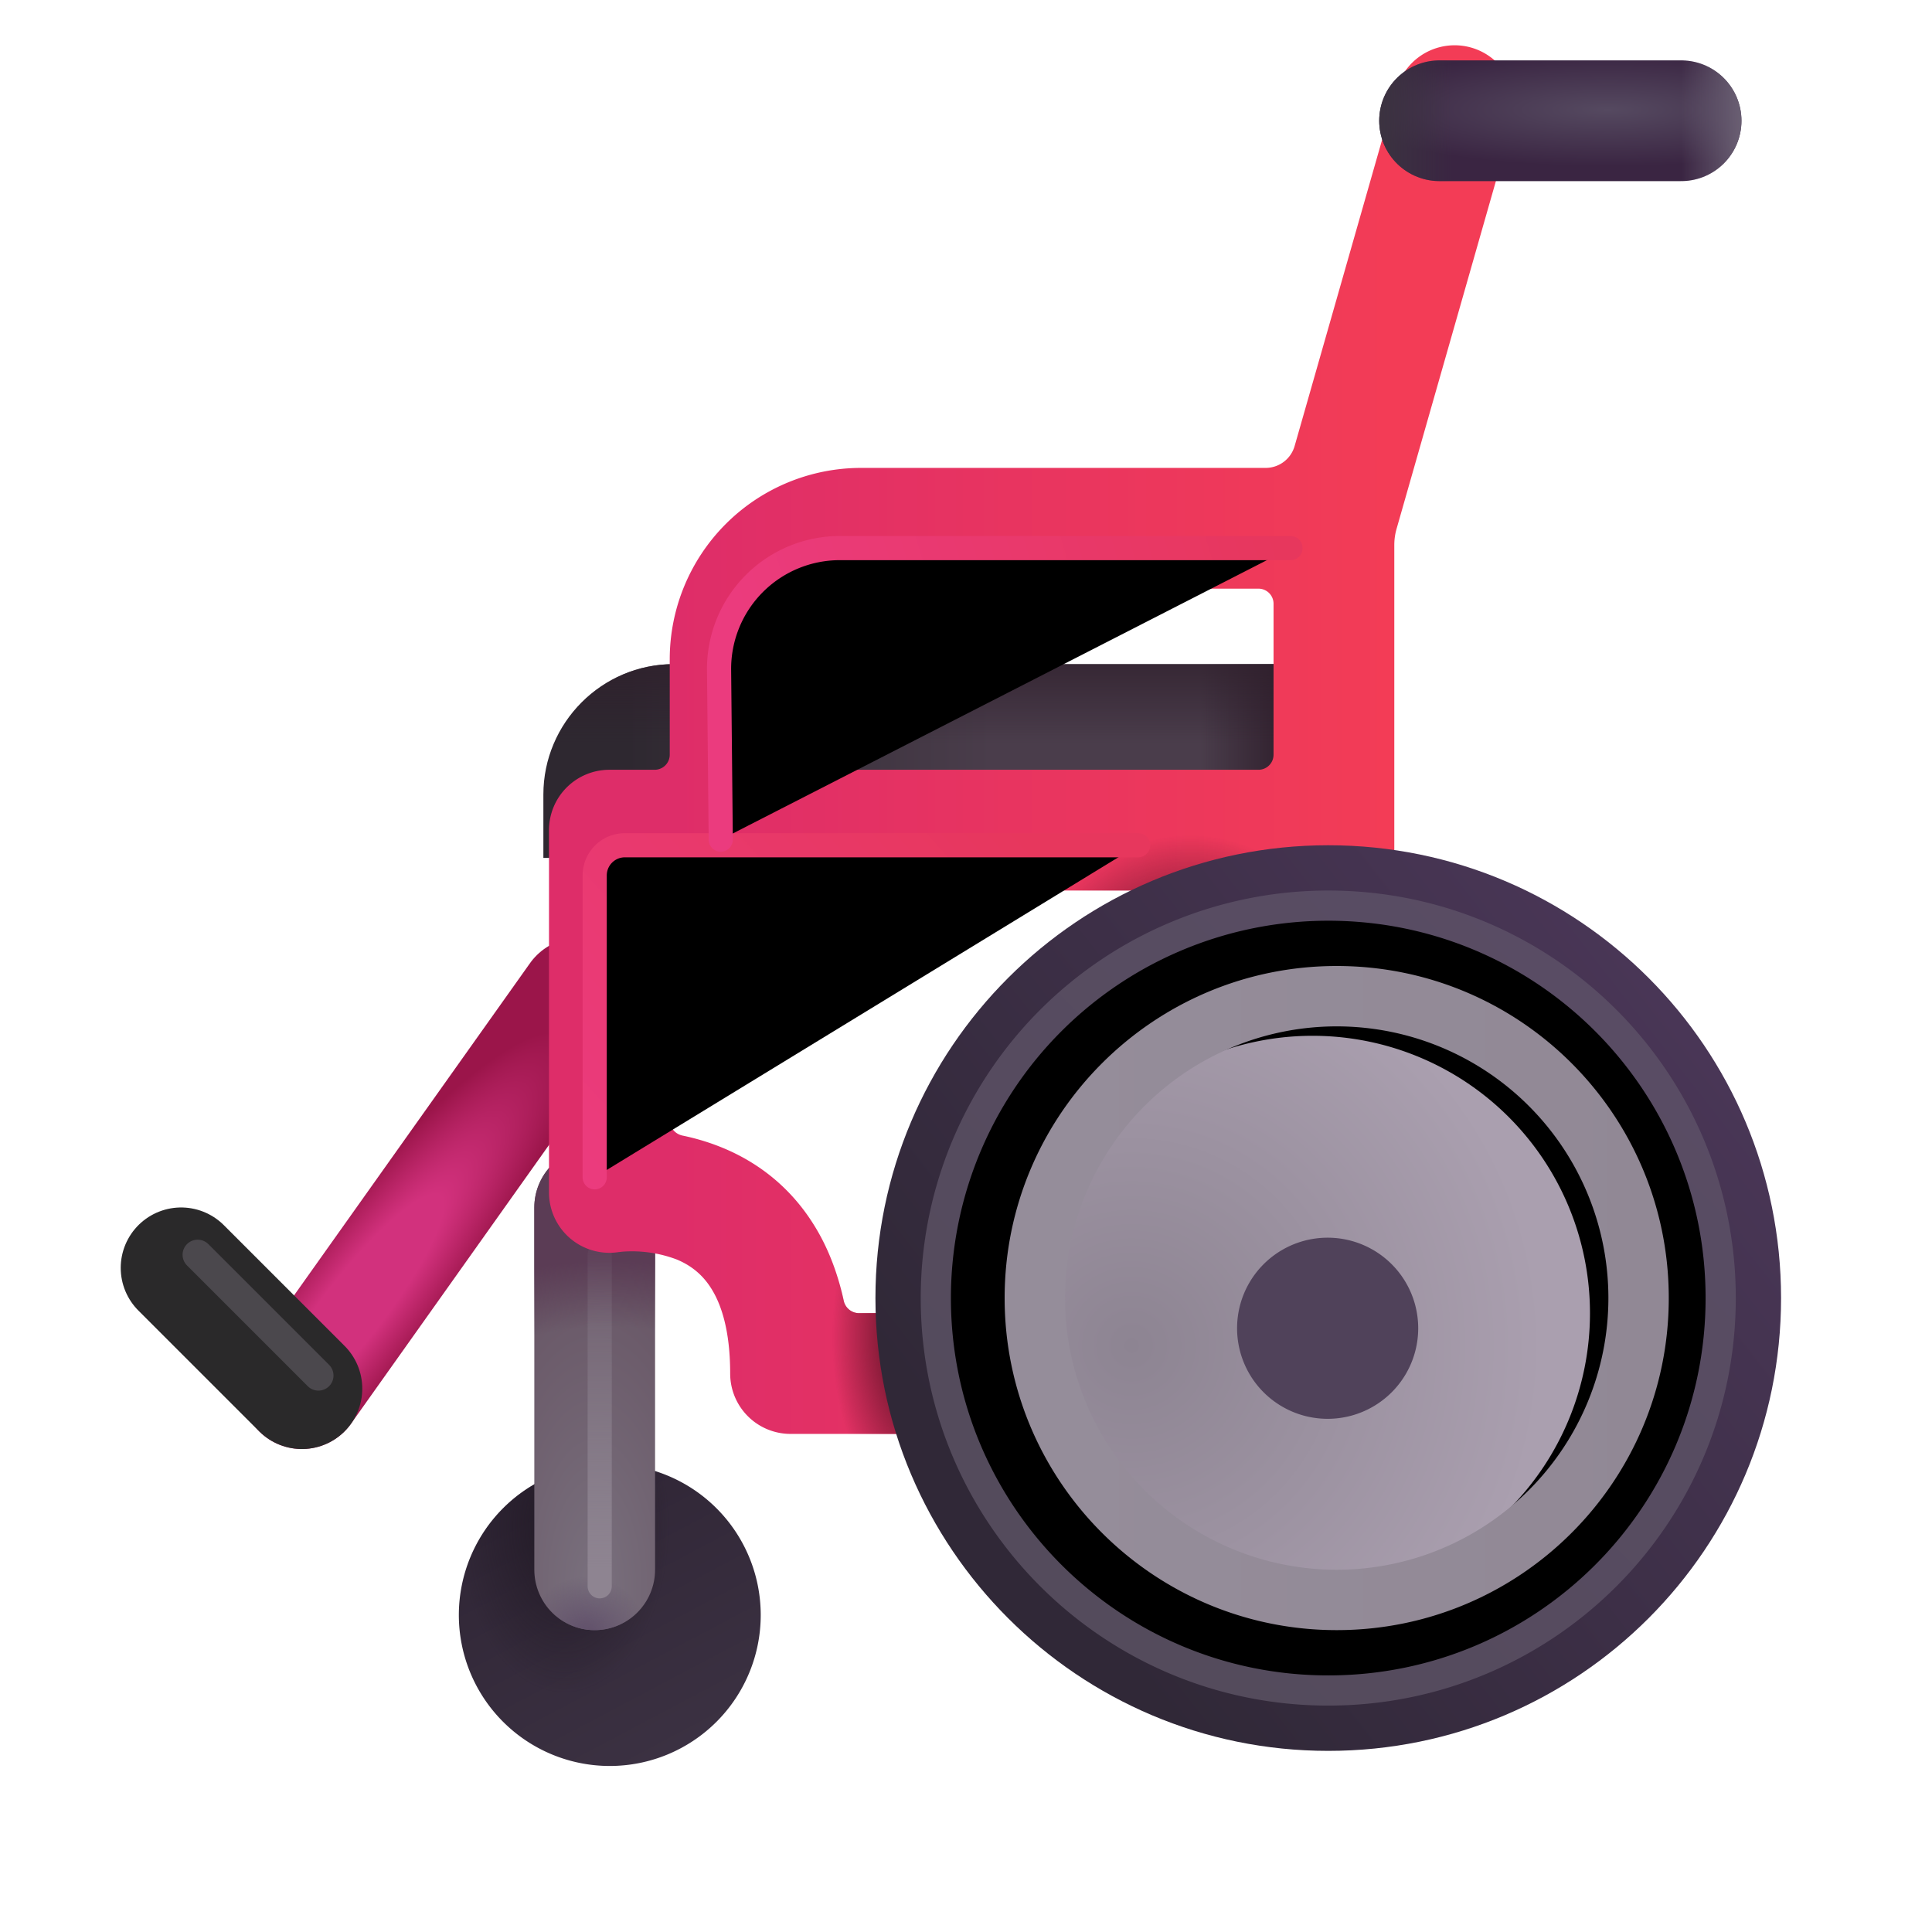 <svg width="100%" height="100%" viewBox="0 0 32 32" xmlns="http://www.w3.org/2000/svg"><g filter="url(#a)"><path fill="url(#b)" d="M9.85 29a2.5 2.5 0 1 0 0-5 2.5 2.5 0 0 0 0 5"/><path fill="url(#c)" d="M9.85 29a2.5 2.5 0 1 0 0-5 2.5 2.5 0 0 0 0 5"/></g><path stroke="url(#d)" stroke-linecap="round" stroke-linejoin="round" stroke-miterlimit="10" stroke-width="2" d="M9.85 20v6"/><path stroke="url(#e)" stroke-linecap="round" stroke-linejoin="round" stroke-miterlimit="10" stroke-width="2" d="M9.85 20v6"/><path stroke="url(#f)" stroke-linecap="round" stroke-linejoin="round" stroke-miterlimit="10" stroke-width="2" d="M9.85 20v6"/><g filter="url(#g)"><path stroke="url(#h)" stroke-linecap="round" stroke-width=".4" d="M9.933 26.274v-5.49"/></g><path stroke="url(#i)" stroke-linecap="round" stroke-linejoin="round" stroke-miterlimit="10" stroke-width="2" d="M9.594 16.532 5 23"/><path fill="url(#j)" d="M21.96 14.21H9v-1.05c0-1.19.97-2.16 2.16-2.16h10.8z"/><path fill="url(#k)" d="M21.96 14.21H9v-1.05c0-1.19.97-2.16 2.16-2.16h10.8z"/><path fill="url(#l)" d="M21.96 14.21H9v-1.05c0-1.19.97-2.16 2.16-2.16h10.8z"/><g fill-rule="evenodd" clip-rule="evenodd" filter="url(#m)"><path fill="url(#n)" d="M24.805 2.275a1 1 0 0 0-1.923-.55l-1.689 5.913a.5.5 0 0 1-.48.362h-6.7a3.17 3.17 0 0 0-3.17 3.17v1.58a.25.25 0 0 1-.25.25h-.75a1 1 0 0 0-1 1v6a1 1 0 0 0 1.157.988h.004l.052-.006a2.1 2.1 0 0 1 .903.129c.216.09.416.233.57.478.159.25.315.679.315 1.411a1 1 0 0 0 1 1h9a1 1 0 0 0 1-1V9.278q0-.14.039-.274zm-3.961 7.975a.25.25 0 0 0-.25-.25h-6.58c-.648 0-1.17.523-1.17 1.17v1.58c0 .138.112.25.25.25h7.5a.25.25 0 0 0 .25-.25zM11.094 15a.25.25 0 0 0-.25.25v3.556c0 .124.09.228.212.253.213.044.441.11.672.206.535.222 1.085.61 1.492 1.256q.346.545.505 1.272a.26.26 0 0 0 .25.207h6.869v-7z"/><path fill="url(#o)" d="M24.805 2.275a1 1 0 0 0-1.923-.55l-1.689 5.913a.5.5 0 0 1-.48.362h-6.7a3.17 3.17 0 0 0-3.17 3.17v1.58a.25.25 0 0 1-.25.25h-.75a1 1 0 0 0-1 1v6a1 1 0 0 0 1.157.988h.004l.052-.006a2.1 2.1 0 0 1 .903.129c.216.09.416.233.57.478.159.25.315.679.315 1.411a1 1 0 0 0 1 1h9a1 1 0 0 0 1-1V9.278q0-.14.039-.274zm-3.961 7.975a.25.25 0 0 0-.25-.25h-6.58c-.648 0-1.17.523-1.17 1.17v1.58c0 .138.112.25.25.25h7.5a.25.25 0 0 0 .25-.25zM11.094 15a.25.25 0 0 0-.25.25v3.556c0 .124.09.228.212.253.213.044.441.11.672.206.535.222 1.085.61 1.492 1.256q.346.545.505 1.272a.26.26 0 0 0 .25.207h6.869v-7z"/><path fill="url(#p)" d="M24.805 2.275a1 1 0 0 0-1.923-.55l-1.689 5.913a.5.5 0 0 1-.48.362h-6.7a3.17 3.17 0 0 0-3.17 3.17v1.58a.25.25 0 0 1-.25.25h-.75a1 1 0 0 0-1 1v6a1 1 0 0 0 1.157.988h.004l.052-.006a2.1 2.1 0 0 1 .903.129c.216.09.416.233.57.478.159.25.315.679.315 1.411a1 1 0 0 0 1 1h9a1 1 0 0 0 1-1V9.278q0-.14.039-.274zm-3.961 7.975a.25.25 0 0 0-.25-.25h-6.58c-.648 0-1.17.523-1.17 1.17v1.58c0 .138.112.25.25.25h7.5a.25.25 0 0 0 .25-.25zM11.094 15a.25.25 0 0 0-.25.25v3.556c0 .124.09.228.212.253.213.044.441.11.672.206.535.222 1.085.61 1.492 1.256q.346.545.505 1.272a.26.26 0 0 0 .25.207h6.869v-7z"/></g><path stroke="url(#q)" stroke-linecap="round" stroke-linejoin="round" stroke-miterlimit="10" stroke-width="2" d="M27.844 2h-4"/><path stroke="url(#r)" stroke-linecap="round" stroke-linejoin="round" stroke-miterlimit="10" stroke-width="2" d="M27.844 2h-4"/><path stroke="url(#s)" stroke-linecap="round" stroke-linejoin="round" stroke-miterlimit="10" stroke-width="2" d="M27.844 2h-4"/><path stroke="#2A292A" stroke-linecap="round" stroke-linejoin="round" stroke-miterlimit="10" stroke-width="2.001" d="m5 23-2-2"/><g filter="url(#t)"><path stroke="#4B484D" stroke-linecap="round" stroke-linejoin="round" stroke-miterlimit="10" stroke-width=".5" d="m5.274 22.783-2-2"/></g><g filter="url(#u)"><path fill="url(#v)" d="M22 14c-4.14 0-7.5 3.36-7.5 7.5S17.86 29 22 29c4.15 0 7.5-3.36 7.5-7.5S26.15 14 22 14"/></g><g filter="url(#w)"><path fill="#262129" d="M22 15.761a5.74 5.74 0 0 0-5.74 5.74A5.74 5.74 0 0 0 22 27.238a5.736 5.736 0 0 0 5.74-5.739A5.737 5.737 0 0 0 22 15.761"/></g><g filter="url(#x)"><path stroke="url(#y)" stroke-width=".5" d="M22 15a6.5 6.5 0 0 0-6.5 6.5c0 3.588 2.912 6.5 6.5 6.5 3.597 0 6.5-2.912 6.5-6.5S25.597 15 22 15Z"/></g><g filter="url(#z)"><path fill="url(#A)" d="M21.99 26.096a4.595 4.595 0 1 0 0-9.19 4.595 4.595 0 0 0 0 9.19"/></g><g filter="url(#B)"><path fill="url(#C)" d="M21.99 16c-3.03 0-5.5 2.46-5.5 5.5s2.47 5.5 5.5 5.5c3.04 0 5.5-2.46 5.5-5.5s-2.46-5.5-5.5-5.5m0 10a4.5 4.5 0 1 1 0-9 4.5 4.5 0 0 1 0 9"/></g><g filter="url(#D)"><path fill="#50425A" d="M21.99 23a1.5 1.5 0 1 0 0-3 1.5 1.5 0 0 0 0 3"/></g><g filter="url(#E)"><path stroke="url(#F)" stroke-linecap="round" stroke-width=".4" d="M9.85 19.5v-5a.5.5 0 0 1 .5-.5h8.5"/></g><g filter="url(#G)"><path stroke="url(#H)" stroke-linecap="round" stroke-width=".4" d="m11.938 13.907-.028-2.81a2 2 0 0 1 2-2.019h7.465"/></g><defs><linearGradient id="b" x1="8.456" x2="10.836" y1="24.758" y2="29.254" gradientUnits="userSpaceOnUse"><stop stop-color="#302636"/><stop offset="1" stop-color="#3C3243"/></linearGradient><linearGradient id="h" x1="9.933" x2="9.933" y1="25.973" y2="20.248" gradientUnits="userSpaceOnUse"><stop stop-color="#8E8491"/><stop offset="1" stop-color="#8E8491" stop-opacity="0"/></linearGradient><linearGradient id="j" x1="10.374" x2="16.436" y1="13.162" y2="13.162" gradientUnits="userSpaceOnUse"><stop stop-color="#2E2830"/><stop offset="1" stop-color="#4A3D4B"/></linearGradient><linearGradient id="k" x1="21.34" x2="19.878" y1="12.979" y2="12.979" gradientUnits="userSpaceOnUse"><stop stop-color="#2F1F2C"/><stop offset="1" stop-color="#2F1F2C" stop-opacity="0"/></linearGradient><linearGradient id="l" x1="19.878" x2="19.878" y1="10.512" y2="12.309" gradientUnits="userSpaceOnUse"><stop stop-color="#2F1F2C"/><stop offset="1" stop-color="#2F1F2C" stop-opacity="0"/></linearGradient><linearGradient id="n" x1="10.84" x2="22.841" y1="11.496" y2="11.496" gradientUnits="userSpaceOnUse"><stop stop-color="#DE2D69"/><stop offset="1" stop-color="#F33C56"/></linearGradient><linearGradient id="r" x1="28.822" x2="27.844" y1="3" y2="3" gradientUnits="userSpaceOnUse"><stop stop-color="#695E72"/><stop offset="1" stop-color="#695E72" stop-opacity="0"/></linearGradient><linearGradient id="s" x1="22.829" x2="24.035" y1="3" y2="3" gradientUnits="userSpaceOnUse"><stop stop-color="#3B3340"/><stop offset="1" stop-color="#3B3340" stop-opacity="0"/></linearGradient><linearGradient id="v" x1="27.527" x2="16.629" y1="16.505" y2="25.022" gradientUnits="userSpaceOnUse"><stop stop-color="#493656"/><stop offset="1" stop-color="#302837"/></linearGradient><linearGradient id="y" x1="17.924" x2="27.026" y1="25.943" y2="16.786" gradientUnits="userSpaceOnUse"><stop stop-color="#544B5C"/><stop offset="1" stop-color="#594C64"/></linearGradient><linearGradient id="C" x1="17.375" x2="27.49" y1="21.5" y2="21.5" gradientUnits="userSpaceOnUse"><stop stop-color="#958D9A"/><stop offset="1" stop-color="#918895"/></linearGradient><linearGradient id="F" x1="9.849" x2="16.75" y1="19.848" y2="13.625" gradientUnits="userSpaceOnUse"><stop stop-color="#EB3B7E"/><stop offset="1" stop-color="#E7375D"/></linearGradient><linearGradient id="H" x1="12.438" x2="21.266" y1="11.844" y2="9.231" gradientUnits="userSpaceOnUse"><stop stop-color="#EB3B7E"/><stop offset="1" stop-color="#E7375D"/></linearGradient><filter id="a" width="5.5" height="5.5" x="7.099" y="23.75" color-interpolation-filters="sRGB" filterUnits="userSpaceOnUse"><feFlood flood-opacity="0" result="BackgroundImageFix"/><feBlend in="SourceGraphic" in2="BackgroundImageFix" result="shape"/><feColorMatrix in="SourceAlpha" result="hardAlpha" values="0 0 0 0 0 0 0 0 0 0 0 0 0 0 0 0 0 0 127 0"/><feOffset dx=".25" dy="-.25"/><feGaussianBlur stdDeviation=".125"/><feComposite in2="hardAlpha" k2="-1" k3="1" operator="arithmetic"/><feColorMatrix values="0 0 0 0 0.165 0 0 0 0 0.125 0 0 0 0 0.2 0 0 0 1 0"/><feBlend in2="shape" result="effect1_innerShadow_18_11224"/><feColorMatrix in="SourceAlpha" result="hardAlpha" values="0 0 0 0 0 0 0 0 0 0 0 0 0 0 0 0 0 0 127 0"/><feOffset dx=".25" dy=".25"/><feGaussianBlur stdDeviation=".125"/><feComposite in2="hardAlpha" k2="-1" k3="1" operator="arithmetic"/><feColorMatrix values="0 0 0 0 0.165 0 0 0 0 0.125 0 0 0 0 0.2 0 0 0 1 0"/><feBlend in2="effect1_innerShadow_18_11224" result="effect2_innerShadow_18_11224"/><feColorMatrix in="SourceAlpha" result="hardAlpha" values="0 0 0 0 0 0 0 0 0 0 0 0 0 0 0 0 0 0 127 0"/><feOffset dx="-.25" dy=".25"/><feGaussianBlur stdDeviation=".125"/><feComposite in2="hardAlpha" k2="-1" k3="1" operator="arithmetic"/><feColorMatrix values="0 0 0 0 0.318 0 0 0 0 0.306 0 0 0 0 0.325 0 0 0 1 0"/><feBlend in2="effect2_innerShadow_18_11224" result="effect3_innerShadow_18_11224"/></filter><filter id="g" width="1.2" height="6.691" x="9.333" y="20.183" color-interpolation-filters="sRGB" filterUnits="userSpaceOnUse"><feFlood flood-opacity="0" result="BackgroundImageFix"/><feBlend in="SourceGraphic" in2="BackgroundImageFix" result="shape"/><feGaussianBlur result="effect1_foregroundBlur_18_11224" stdDeviation=".2"/></filter><filter id="m" width="16.25" height="23.25" x="8.844" y=".75" color-interpolation-filters="sRGB" filterUnits="userSpaceOnUse"><feFlood flood-opacity="0" result="BackgroundImageFix"/><feBlend in="SourceGraphic" in2="BackgroundImageFix" result="shape"/><feColorMatrix in="SourceAlpha" result="hardAlpha" values="0 0 0 0 0 0 0 0 0 0 0 0 0 0 0 0 0 0 127 0"/><feOffset dx=".25" dy="-.25"/><feGaussianBlur stdDeviation=".5"/><feComposite in2="hardAlpha" k2="-1" k3="1" operator="arithmetic"/><feColorMatrix values="0 0 0 0 0.514 0 0 0 0 0.184 0 0 0 0 0.278 0 0 0 1 0"/><feBlend in2="shape" result="effect1_innerShadow_18_11224"/></filter><filter id="t" width="4" height="4" x="2.274" y="19.783" color-interpolation-filters="sRGB" filterUnits="userSpaceOnUse"><feFlood flood-opacity="0" result="BackgroundImageFix"/><feBlend in="SourceGraphic" in2="BackgroundImageFix" result="shape"/><feGaussianBlur result="effect1_foregroundBlur_18_11224" stdDeviation=".375"/></filter><filter id="u" width="16" height="16" x="14" y="13.5" color-interpolation-filters="sRGB" filterUnits="userSpaceOnUse"><feFlood flood-opacity="0" result="BackgroundImageFix"/><feBlend in="SourceGraphic" in2="BackgroundImageFix" result="shape"/><feColorMatrix in="SourceAlpha" result="hardAlpha" values="0 0 0 0 0 0 0 0 0 0 0 0 0 0 0 0 0 0 127 0"/><feOffset dx="-.5" dy="-.5"/><feGaussianBlur stdDeviation=".5"/><feComposite in2="hardAlpha" k2="-1" k3="1" operator="arithmetic"/><feColorMatrix values="0 0 0 0 0.243 0 0 0 0 0.18 0 0 0 0 0.294 0 0 0 1 0"/><feBlend in2="shape" result="effect1_innerShadow_18_11224"/><feColorMatrix in="SourceAlpha" result="hardAlpha" values="0 0 0 0 0 0 0 0 0 0 0 0 0 0 0 0 0 0 127 0"/><feOffset dx=".5" dy=".5"/><feGaussianBlur stdDeviation=".5"/><feComposite in2="hardAlpha" k2="-1" k3="1" operator="arithmetic"/><feColorMatrix values="0 0 0 0 0.243 0 0 0 0 0.18 0 0 0 0 0.294 0 0 0 1 0"/><feBlend in2="effect1_innerShadow_18_11224" result="effect2_innerShadow_18_11224"/></filter><filter id="w" width="13.479" height="13.479" x="15.261" y="14.761" color-interpolation-filters="sRGB" filterUnits="userSpaceOnUse"><feFlood flood-opacity="0" result="BackgroundImageFix"/><feBlend in="SourceGraphic" in2="BackgroundImageFix" result="shape"/><feGaussianBlur result="effect1_foregroundBlur_18_11224" stdDeviation=".5"/></filter><filter id="x" width="15.5" height="15.5" x="14.25" y="13.75" color-interpolation-filters="sRGB" filterUnits="userSpaceOnUse"><feFlood flood-opacity="0" result="BackgroundImageFix"/><feBlend in="SourceGraphic" in2="BackgroundImageFix" result="shape"/><feGaussianBlur result="effect1_foregroundBlur_18_11224" stdDeviation=".5"/></filter><filter id="z" width="9.441" height="9.441" x="17.145" y="16.905" color-interpolation-filters="sRGB" filterUnits="userSpaceOnUse"><feFlood flood-opacity="0" result="BackgroundImageFix"/><feBlend in="SourceGraphic" in2="BackgroundImageFix" result="shape"/><feColorMatrix in="SourceAlpha" result="hardAlpha" values="0 0 0 0 0 0 0 0 0 0 0 0 0 0 0 0 0 0 127 0"/><feOffset dx="-.25" dy=".25"/><feGaussianBlur stdDeviation=".125"/><feComposite in2="hardAlpha" k2="-1" k3="1" operator="arithmetic"/><feColorMatrix values="0 0 0 0 0.459 0 0 0 0 0.392 0 0 0 0 0.49 0 0 0 1 0"/><feBlend in2="shape" result="effect1_innerShadow_18_11224"/><feColorMatrix in="SourceAlpha" result="hardAlpha" values="0 0 0 0 0 0 0 0 0 0 0 0 0 0 0 0 0 0 127 0"/><feOffset/><feGaussianBlur stdDeviation=".5"/><feComposite in2="hardAlpha" k2="-1" k3="1" operator="arithmetic"/><feColorMatrix values="0 0 0 0 0.451 0 0 0 0 0.439 0 0 0 0 0.459 0 0 0 1 0"/><feBlend in2="effect1_innerShadow_18_11224" result="effect2_innerShadow_18_11224"/></filter><filter id="B" width="11.65" height="11" x="16.24" y="16" color-interpolation-filters="sRGB" filterUnits="userSpaceOnUse"><feFlood flood-opacity="0" result="BackgroundImageFix"/><feBlend in="SourceGraphic" in2="BackgroundImageFix" result="shape"/><feColorMatrix in="SourceAlpha" result="hardAlpha" values="0 0 0 0 0 0 0 0 0 0 0 0 0 0 0 0 0 0 127 0"/><feOffset dx=".4"/><feGaussianBlur stdDeviation=".25"/><feComposite in2="hardAlpha" k2="-1" k3="1" operator="arithmetic"/><feColorMatrix values="0 0 0 0 0.365 0 0 0 0 0.31 0 0 0 0 0.392 0 0 0 1 0"/><feBlend in2="shape" result="effect1_innerShadow_18_11224"/><feColorMatrix in="SourceAlpha" result="hardAlpha" values="0 0 0 0 0 0 0 0 0 0 0 0 0 0 0 0 0 0 127 0"/><feOffset dx="-.25"/><feGaussianBlur stdDeviation=".125"/><feComposite in2="hardAlpha" k2="-1" k3="1" operator="arithmetic"/><feColorMatrix values="0 0 0 0 0.592 0 0 0 0 0.573 0 0 0 0 0.604 0 0 0 1 0"/><feBlend in2="effect1_innerShadow_18_11224" result="effect2_innerShadow_18_11224"/></filter><filter id="D" width="4" height="4" x="19.74" y="19.75" color-interpolation-filters="sRGB" filterUnits="userSpaceOnUse"><feFlood flood-opacity="0" result="BackgroundImageFix"/><feColorMatrix in="SourceAlpha" result="hardAlpha" values="0 0 0 0 0 0 0 0 0 0 0 0 0 0 0 0 0 0 127 0"/><feOffset dx="-.25" dy=".25"/><feGaussianBlur stdDeviation=".25"/><feComposite in2="hardAlpha" operator="out"/><feColorMatrix values="0 0 0 0 0.373 0 0 0 0 0.31 0 0 0 0 0.404 0 0 0 1 0"/><feBlend in2="BackgroundImageFix" result="effect1_dropShadow_18_11224"/><feBlend in="SourceGraphic" in2="effect1_dropShadow_18_11224" result="shape"/><feColorMatrix in="SourceAlpha" result="hardAlpha" values="0 0 0 0 0 0 0 0 0 0 0 0 0 0 0 0 0 0 127 0"/><feOffset dx="-.25" dy=".25"/><feGaussianBlur stdDeviation=".125"/><feComposite in2="hardAlpha" k2="-1" k3="1" operator="arithmetic"/><feColorMatrix values="0 0 0 0 0.388 0 0 0 0 0.332 0 0 0 0 0.433 0 0 0 1 0"/><feBlend in2="shape" result="effect2_innerShadow_18_11224"/><feColorMatrix in="SourceAlpha" result="hardAlpha" values="0 0 0 0 0 0 0 0 0 0 0 0 0 0 0 0 0 0 127 0"/><feOffset dx=".25" dy="-.25"/><feGaussianBlur stdDeviation=".2"/><feComposite in2="hardAlpha" k2="-1" k3="1" operator="arithmetic"/><feColorMatrix values="0 0 0 0 0.208 0 0 0 0 0.161 0 0 0 0 0.247 0 0 0 1 0"/><feBlend in2="effect2_innerShadow_18_11224" result="effect3_innerShadow_18_11224"/><feColorMatrix in="SourceAlpha" result="hardAlpha" values="0 0 0 0 0 0 0 0 0 0 0 0 0 0 0 0 0 0 127 0"/><feOffset dx=".25" dy=".25"/><feGaussianBlur stdDeviation=".2"/><feComposite in2="hardAlpha" k2="-1" k3="1" operator="arithmetic"/><feColorMatrix values="0 0 0 0 0.208 0 0 0 0 0.161 0 0 0 0 0.247 0 0 0 1 0"/><feBlend in2="effect3_innerShadow_18_11224" result="effect4_innerShadow_18_11224"/></filter><filter id="E" width="10.2" height="6.7" x="9.249" y="13.4" color-interpolation-filters="sRGB" filterUnits="userSpaceOnUse"><feFlood flood-opacity="0" result="BackgroundImageFix"/><feBlend in="SourceGraphic" in2="BackgroundImageFix" result="shape"/><feGaussianBlur result="effect1_foregroundBlur_18_11224" stdDeviation=".2"/></filter><filter id="G" width="10.665" height="6.028" x="11.31" y="8.478" color-interpolation-filters="sRGB" filterUnits="userSpaceOnUse"><feFlood flood-opacity="0" result="BackgroundImageFix"/><feBlend in="SourceGraphic" in2="BackgroundImageFix" result="shape"/><feGaussianBlur result="effect1_foregroundBlur_18_11224" stdDeviation=".2"/></filter><radialGradient id="c" cx="0" cy="0" r="1" gradientTransform="matrix(0 2.788 -1.746 0 9.095 25.022)" gradientUnits="userSpaceOnUse"><stop stop-color="#221A26"/><stop offset="1" stop-color="#221A26" stop-opacity="0"/></radialGradient><radialGradient id="d" cx="0" cy="0" r="1" gradientTransform="matrix(0 -8.551 3.659 0 9.85 26.3)" gradientUnits="userSpaceOnUse"><stop stop-color="#79707D"/><stop offset="1" stop-color="#5F4859"/></radialGradient><radialGradient id="e" cx="0" cy="0" r="1" gradientTransform="matrix(0 -4.787 6.312 0 10.113 25.035)" gradientUnits="userSpaceOnUse"><stop offset=".637" stop-color="#5B3C55" stop-opacity="0"/><stop offset=".867" stop-color="#5B3C55"/></radialGradient><radialGradient id="f" cx="0" cy="0" r="1" gradientTransform="matrix(0 -.971 1.01 0 9.712 27.077)" gradientUnits="userSpaceOnUse"><stop stop-color="#604F6A"/><stop offset="1" stop-color="#604F6A" stop-opacity="0"/></radialGradient><radialGradient id="i" cx="0" cy="0" r="1" gradientTransform="rotate(-52.283 25.016 4.9)scale(6.523 1.401)" gradientUnits="userSpaceOnUse"><stop offset=".364" stop-color="#D2317D"/><stop offset=".88" stop-color="#9B154A"/></radialGradient><radialGradient id="o" cx="0" cy="0" r="1" gradientTransform="matrix(-1.625 0 0 -3.014 15.156 22.375)" gradientUnits="userSpaceOnUse"><stop offset=".538" stop-color="#8F1D3C"/><stop offset="1" stop-color="#8F1D3C" stop-opacity="0"/></radialGradient><radialGradient id="p" cx="0" cy="0" r="1" gradientTransform="matrix(-1.934 -1.782 1.801 -1.955 19.436 16.726)" gradientUnits="userSpaceOnUse"><stop offset=".388" stop-color="#771630"/><stop offset="1" stop-color="#771630" stop-opacity="0"/></radialGradient><radialGradient id="q" cx="0" cy="0" r="1" gradientTransform="matrix(0 .937 -4.479 0 26.63 1.818)" gradientUnits="userSpaceOnUse"><stop stop-color="#554960"/><stop offset="1" stop-color="#3A2542"/></radialGradient><radialGradient id="A" cx="0" cy="0" r="1" gradientTransform="matrix(6.832 0 0 6.901 18.989 22.041)" gradientUnits="userSpaceOnUse"><stop stop-color="#8D8492"/><stop offset="1" stop-color="#AA9FAF"/></radialGradient></defs></svg>